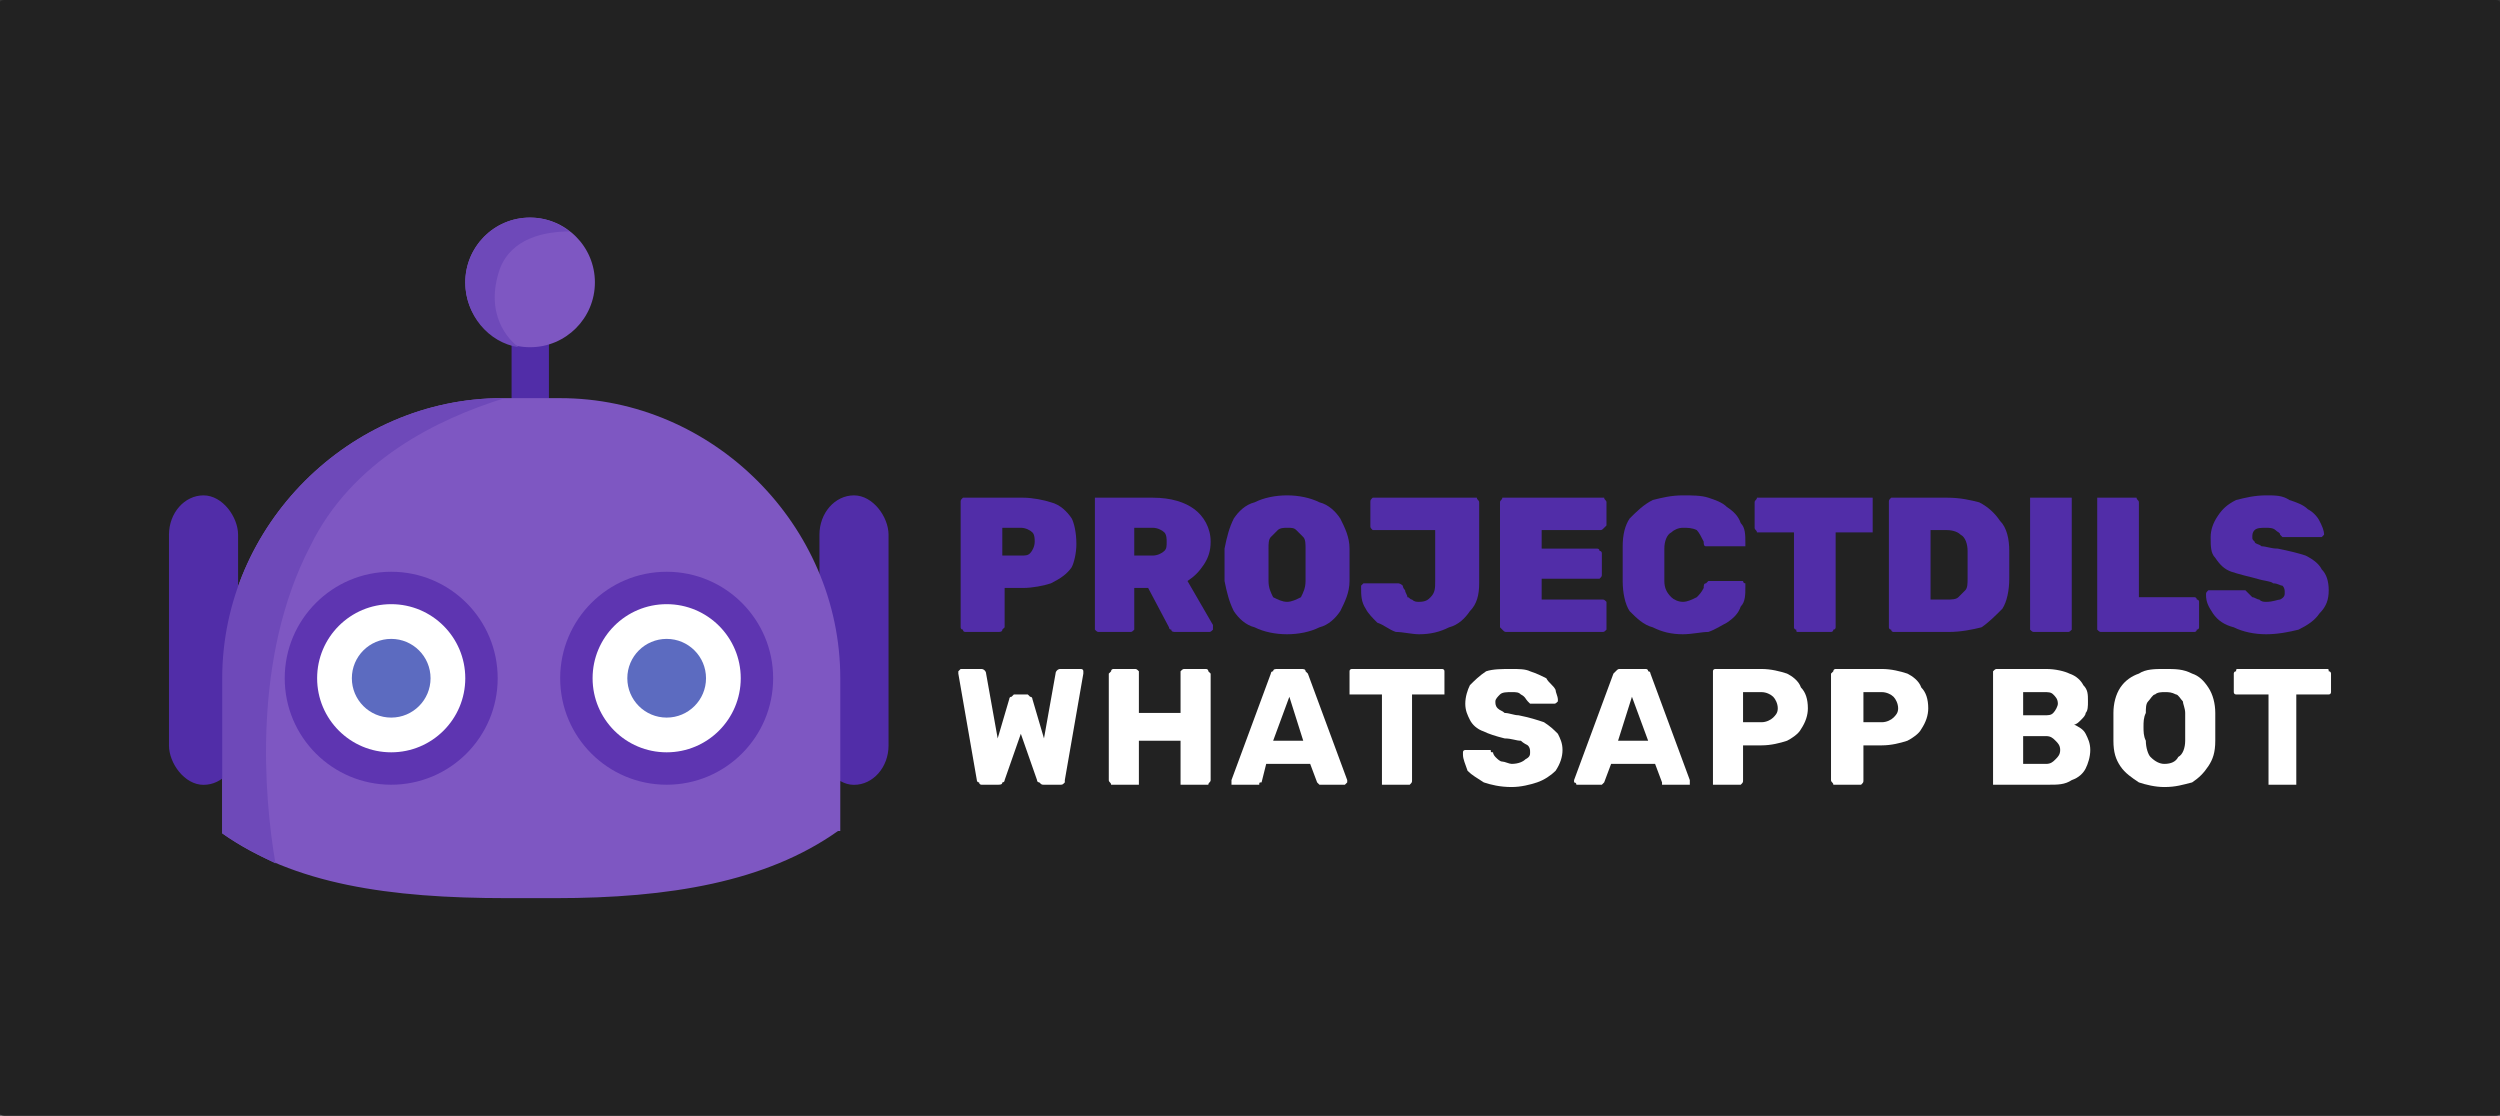 <?xml version="1.0" encoding="UTF-8"?>
<!DOCTYPE svg PUBLIC "-//W3C//DTD SVG 1.1//EN" "http://www.w3.org/Graphics/SVG/1.1/DTD/svg11.dtd">
<!-- Creator: CorelDRAW X7 -->
<svg xmlns="http://www.w3.org/2000/svg" xml:space="preserve" width="1080px" height="482px" version="1.1" style="shape-rendering:geometricPrecision; text-rendering:geometricPrecision; image-rendering:optimizeQuality; fill-rule:evenodd; clip-rule:evenodd"
viewBox="0 0 1080 482"
 xmlns:xlink="http://www.w3.org/1999/xlink">
 <rect x="0" y="0" width="1080" height="482" fill="#333333" stroke="none"/>
 <defs>
  <style type="text/css">
   <![CDATA[
    .fil0 {fill:#222222}
    .fil1 {fill:#512DA8}
    .fil5 {fill:#5C6BC0}
    .fil7 {fill:#5C6BC0}
    .fil3 {fill:#5E35B1}
    .fil6 {fill:#5E35B1}
    .fil9 {fill:#6E49B9}
    .fil8 {fill:#6E49B9}
    .fil2 {fill:#7E57C2}
    .fil4 {fill:white}
    .fil10 {fill:#512DA8;fill-rule:nonzero}
    .fil11 {fill:white;fill-rule:nonzero}
   ]]>
  </style>
 </defs>
 <g id="Layer_x0020_1">
  <rect class="fil0" width="1080" height="482" rx="2" ry="1"/>
  <g id="_649315112">
   <g>
    <rect class="fil1" x="221" y="139" width="16.136" height="41.954"/>
    <rect class="fil1" x="354" y="214" width="29.851" height="125.053" rx="15" ry="17"/>
    <path class="fil2" d="M217 172l25 0c66,0 121,55 121,121l0 66 -1 0c-31,22 -73,29 -122,29l-21 0c-51,0 -92,-6 -123,-28l0 -67c0,-66 55,-121 121,-121z"/>
    <circle class="fil3" cx="288" cy="293" r="46"/>
    <circle class="fil4" cx="288" cy="293" r="32"/>
    <circle class="fil5" cx="288" cy="293" r="17"/>
    <circle class="fil6" cx="169" cy="293" r="46"/>
    <circle class="fil4" cx="169" cy="293" r="32"/>
    <circle class="fil7" cx="169" cy="293" r="17"/>
    <circle class="fil2" cx="229" cy="122" r="28"/>
    <path class="fil8" d="M229 94c6,0 12,2 17,6 -11,0 -25,3 -30,16 -7,20 4,31 8,34 -13,-2 -23,-14 -23,-28 0,-15 12,-28 28,-28z"/>
    <rect class="fil1" x="73" y="214" width="29.851" height="125.053" rx="15" ry="17"/>
    <path class="fil9" d="M217 172l1 0c-29,9 -66,27 -84,64 -25,48 -20,108 -15,137 -8,-4 -16,-8 -23,-13l0 -67c0,-66 55,-121 121,-121z"/>
   </g>
   <g>
    <path class="fil10" d="M417 273c0,0 -1,0 -1,-1 -1,0 -1,-1 -1,-1l0 -54c0,-1 0,-1 1,-2 0,0 1,0 1,0l25 0c4,0 9,1 12,2 4,1 7,4 9,7 1,2 2,6 2,11 0,4 -1,8 -2,10 -2,3 -5,5 -9,7 -3,1 -8,2 -12,2l-8 0 0 17c0,0 -1,1 -1,1 0,1 -1,1 -2,1l-14 0zm16 -33l8 0c2,0 3,0 4,-1 1,-1 2,-3 2,-5 0,-1 0,-3 -1,-4 -1,-1 -3,-2 -5,-2l-8 0 0 12z"/>
    <path id="1" class="fil10" d="M475 273c-1,0 -1,0 -2,-1 0,0 0,-1 0,-1l0 -54c0,-1 0,-1 0,-2 1,0 1,0 2,0l23 0c8,0 14,2 18,5 4,3 7,8 7,14 0,4 -1,7 -3,10 -2,3 -4,5 -7,7l11 19c0,1 0,1 0,1 0,1 0,1 0,1 -1,1 -1,1 -2,1l-14 0c-1,0 -2,0 -2,-1 -1,0 -1,-1 -1,-1l-9 -17 -6 0 0 17c0,0 0,1 0,1 -1,1 -1,1 -2,1l-13 0zm15 -33l8 0c2,0 4,-1 5,-2 1,-1 1,-2 1,-4 0,-1 0,-3 -1,-4 -1,-1 -3,-2 -5,-2l-8 0 0 12z"/>
    <path id="2" class="fil10" d="M556 274c-5,0 -10,-1 -14,-3 -4,-1 -7,-4 -9,-7 -2,-4 -3,-8 -4,-13 0,-2 0,-4 0,-7 0,-2 0,-5 0,-7 1,-5 2,-9 4,-13 2,-3 5,-6 9,-7 4,-2 9,-3 14,-3 5,0 10,1 14,3 4,1 7,4 9,7 2,4 4,8 4,13 0,2 0,5 0,7 0,3 0,5 0,7 0,5 -2,9 -4,13 -2,3 -5,6 -9,7 -4,2 -9,3 -14,3zm0 -14c2,0 4,-1 6,-2 1,-2 2,-4 2,-7 0,-3 0,-5 0,-7 0,-2 0,-5 0,-7 0,-2 0,-4 -1,-5 -1,-1 -2,-2 -3,-3 -1,-1 -2,-1 -4,-1 -1,0 -3,0 -4,1 -1,1 -2,2 -3,3 -1,1 -1,3 -1,5 0,2 0,5 0,7 0,2 0,4 0,7 0,3 1,5 2,7 2,1 4,2 6,2z"/>
    <path id="3" class="fil10" d="M613 274c-3,0 -7,-1 -10,-1 -3,-1 -5,-3 -8,-4 -2,-2 -4,-4 -5,-6 -2,-3 -2,-6 -2,-9 0,0 0,-1 0,-1 1,-1 1,-1 1,-1l15 0c0,0 1,0 2,1 0,0 0,1 1,2 0,1 1,2 1,3 1,0 1,1 2,1 1,1 2,1 3,1 3,0 4,-1 5,-2 2,-2 2,-4 2,-7l0 -22 -26 0c0,0 -1,0 -1,0 -1,-1 -1,-1 -1,-2l0 -10c0,-1 0,-1 1,-2 0,0 1,0 1,0l42 0c1,0 2,0 2,0 0,1 1,1 1,2l0 35c0,5 -1,9 -4,12 -2,3 -5,6 -9,7 -4,2 -8,3 -13,3z"/>
    <path id="4" class="fil10" d="M651 273c-1,0 -1,0 -2,-1 0,0 -1,-1 -1,-1l0 -54c0,-1 1,-1 1,-2 1,0 1,0 2,0l40 0c1,0 1,0 2,0 0,1 1,1 1,2l0 10c0,0 -1,1 -1,1 -1,1 -1,1 -2,1l-25 0 0 8 24 0c0,0 1,0 1,1 1,0 1,1 1,1l0 9c0,1 0,1 -1,2 0,0 -1,0 -1,0l-24 0 0 9 26 0c1,0 1,0 2,1 0,0 0,0 0,1l0 10c0,0 0,1 0,1 -1,1 -1,1 -2,1l-41 0z"/>
    <path id="5" class="fil10" d="M727 274c-5,0 -9,-1 -13,-3 -4,-1 -7,-4 -10,-7 -2,-3 -3,-8 -3,-13 0,-2 0,-4 0,-7 0,-3 0,-5 0,-8 0,-5 1,-9 3,-12 3,-3 6,-6 10,-8 4,-1 8,-2 13,-2 4,0 8,0 11,1 3,1 6,2 8,4 3,2 5,4 6,7 2,2 2,5 2,9 0,0 0,0 0,1 -1,0 -1,0 -1,0l-15 0c0,0 -1,0 -1,0 -1,0 -1,-1 -1,-2 -1,-2 -2,-4 -3,-5 -2,-1 -4,-1 -6,-1 -2,0 -4,1 -5,2 -2,1 -3,4 -3,7 0,4 0,9 0,14 0,3 1,5 3,7 1,1 3,2 5,2 2,0 4,-1 6,-2 1,-1 2,-2 3,-4 0,-1 0,-2 1,-2 0,0 1,-1 1,-1l15 0c0,0 0,1 1,1 0,0 0,1 0,1 0,4 0,7 -2,9 -1,3 -3,5 -6,7 -2,1 -5,3 -8,4 -3,0 -7,1 -11,1z"/>
    <path id="6" class="fil10" d="M777 273c-1,0 -1,0 -1,-1 -1,0 -1,-1 -1,-1l0 -41 -14 0c-1,0 -2,0 -2,0 0,-1 -1,-1 -1,-2l0 -11c0,-1 1,-1 1,-2 0,0 1,0 2,0l46 0c1,0 1,0 2,0 0,1 0,1 0,2l0 11c0,1 0,1 0,2 -1,0 -1,0 -2,0l-14 0 0 41c0,0 0,1 -1,1 0,1 -1,1 -1,1l-14 0z"/>
    <path id="7" class="fil10" d="M818 273c0,0 -1,0 -1,-1 -1,0 -1,-1 -1,-1l0 -54c0,-1 0,-1 1,-2 0,0 1,0 1,0l23 0c6,0 10,1 14,2 4,2 7,5 9,8 3,3 4,8 4,13 0,2 0,4 0,6 0,2 0,4 0,6 0,5 -1,10 -3,13 -3,3 -6,6 -9,8 -4,1 -9,2 -14,2l-24 0zm16 -14l7 0c2,0 4,0 5,-1 1,-1 2,-2 3,-3 1,-1 1,-3 1,-5 0,-2 0,-3 0,-4 0,-2 0,-3 0,-4 0,-1 0,-3 0,-4 0,-3 -1,-6 -3,-7 -1,-1 -3,-2 -6,-2l-7 0 0 30z"/>
    <path id="8" class="fil10" d="M879 273c-1,0 -1,0 -2,-1 0,0 0,-1 0,-1l0 -54c0,-1 0,-1 0,-2 1,0 1,0 2,0l14 0c1,0 1,0 2,0 0,1 0,1 0,2l0 54c0,0 0,1 0,1 -1,1 -1,1 -2,1l-14 0z"/>
    <path id="9" class="fil10" d="M908 273c-1,0 -1,0 -2,-1 0,0 0,-1 0,-1l0 -54c0,-1 0,-1 0,-2 1,0 1,0 2,0l13 0c1,0 2,0 2,0 0,1 1,1 1,2l0 41 24 0c0,0 1,0 1,1 1,0 1,1 1,1l0 11c0,0 0,1 -1,1 0,1 -1,1 -1,1l-40 0z"/>
    <path id="10" class="fil10" d="M979 274c-5,0 -10,-1 -14,-3 -4,-1 -7,-3 -9,-6 -2,-3 -3,-5 -3,-8 0,-1 0,-1 1,-2 0,0 0,0 1,0l13 0c1,0 1,0 2,0 0,0 1,1 1,1 1,1 1,1 2,2 1,0 2,1 3,1 1,1 2,1 3,1 3,0 5,-1 6,-1 2,-1 2,-2 2,-3 0,-1 0,-2 -1,-3 -1,0 -2,-1 -4,-1 -1,-1 -4,-1 -7,-2 -4,-1 -8,-2 -11,-3 -3,-1 -5,-3 -7,-6 -2,-2 -2,-5 -2,-9 0,-3 1,-6 3,-9 2,-3 4,-5 8,-7 4,-1 8,-2 13,-2 4,0 7,0 10,2 3,1 6,2 8,4 2,1 4,3 5,5 1,2 2,4 2,6 0,0 -1,1 -1,1 0,0 -1,0 -1,0l-14 0c-1,0 -1,0 -2,0 0,0 0,0 -1,-1 0,-1 -1,-1 -2,-2 -1,-1 -3,-1 -4,-1 -2,0 -4,0 -5,1 -1,1 -1,2 -1,3 0,1 0,1 1,2 0,1 2,1 3,2 2,0 4,1 7,1 5,1 9,2 12,3 4,2 6,4 7,6 2,2 3,5 3,9 0,4 -1,7 -4,10 -2,3 -5,5 -9,7 -4,1 -9,2 -14,2z"/>
    <path class="fil11" d="M424 339c0,0 -1,0 -1,-1 -1,0 -1,-1 -1,-1l-8 -46c0,0 0,0 0,0 0,0 0,0 0,0 0,-1 0,-1 0,-1 1,-1 1,-1 1,-1l9 0c1,0 2,1 2,2l5 28 5 -17c0,0 0,-1 1,-1 0,0 1,-1 1,-1l6 0c0,0 1,1 1,1 1,0 1,1 1,1l5 17 5 -28c0,-1 1,-2 2,-2l9 0c0,0 1,0 1,1 0,0 0,0 0,1 0,0 0,0 0,0 0,0 0,0 0,0l-8 46c0,0 0,1 0,1 -1,1 -1,1 -2,1l-7 0c-1,0 -1,0 -2,-1 0,0 -1,0 -1,-1l-7 -20 -7 20c0,1 -1,1 -1,1 0,1 -1,1 -2,1l-7 0z"/>
    <path id="1" class="fil11" d="M481 339c0,0 -1,0 -1,0 0,-1 -1,-1 -1,-2l0 -46c0,0 1,-1 1,-1 0,-1 1,-1 1,-1l9 0c1,0 1,0 2,1 0,0 0,1 0,1l0 17 18 0 0 -17c0,0 0,-1 0,-1 1,-1 1,-1 2,-1l9 0c0,0 1,0 1,1 0,0 1,1 1,1l0 46c0,1 -1,1 -1,2 0,0 -1,0 -1,0l-9 0c-1,0 -1,0 -2,0 0,-1 0,-1 0,-2l0 -17 -18 0 0 17c0,1 0,1 0,2 -1,0 -1,0 -2,0l-9 0z"/>
    <path id="2" class="fil11" d="M533 339c0,0 0,0 -1,0 0,-1 0,-1 0,-1 0,-1 0,-1 0,-1l17 -46c0,0 0,-1 1,-1 0,-1 1,-1 2,-1l10 0c1,0 2,0 2,1 0,0 1,1 1,1l17 46c0,0 0,0 0,1 0,0 0,0 -1,1 0,0 0,0 -1,0l-9 0c0,0 -1,0 -1,0 -1,-1 -1,-1 -1,-1l-3 -8 -19 0 -2 8c-1,0 -1,0 -1,1 0,0 -1,0 -2,0l-9 0zm17 -19l13 0 -6 -19 -7 19z"/>
    <path id="3" class="fil11" d="M599 339c-1,0 -1,0 -2,0 0,-1 0,-1 0,-2l0 -37 -13 0c0,0 -1,0 -1,0 0,0 0,-1 0,-1l0 -8c0,0 0,-1 0,-1 0,-1 1,-1 1,-1l39 0c0,0 1,0 1,1 0,0 0,1 0,1l0 8c0,0 0,1 0,1 0,0 -1,0 -1,0l-13 0 0 37c0,1 0,1 -1,2 0,0 0,0 -1,0l-9 0z"/>
    <path id="4" class="fil11" d="M653 340c-5,0 -9,-1 -12,-2 -3,-2 -5,-3 -7,-5 -1,-3 -2,-5 -2,-7 0,-1 0,-1 0,-1 0,-1 1,-1 1,-1l9 0c1,0 1,0 2,0 0,1 0,1 1,1 0,1 1,2 1,2 1,1 2,2 3,2 1,0 3,1 4,1 3,0 5,-1 6,-2 2,-1 2,-2 2,-3 0,-1 0,-2 -1,-3 0,0 -2,-1 -3,-2 -2,0 -4,-1 -7,-1 -4,-1 -7,-2 -9,-3 -3,-1 -5,-3 -6,-5 -1,-2 -2,-4 -2,-7 0,-3 1,-6 2,-8 2,-2 4,-4 7,-6 3,-1 7,-1 11,-1 3,0 6,0 8,1 3,1 5,2 7,3 1,2 3,3 4,5 0,1 1,3 1,4 0,1 0,1 0,1 -1,1 -1,1 -2,1l-9 0c0,0 -1,0 -1,0 -1,-1 -1,-1 -1,-1 -1,-1 -1,-2 -3,-3 -1,-1 -2,-1 -4,-1 -2,0 -4,0 -5,1 -1,1 -2,2 -2,3 0,1 0,2 1,3 1,1 2,1 3,2 2,0 4,1 6,1 5,1 8,2 11,3 3,2 4,3 6,5 1,2 2,4 2,7 0,3 -1,6 -3,9 -2,2 -5,4 -8,5 -3,1 -7,2 -11,2z"/>
    <path id="5" class="fil11" d="M682 339c0,0 -1,0 -1,0 0,-1 -1,-1 -1,-1 0,-1 0,-1 0,-1l17 -46c0,0 1,-1 1,-1 1,-1 1,-1 2,-1l11 0c0,0 1,0 1,1 1,0 1,1 1,1l17 46c0,0 0,0 0,1 0,0 0,0 0,1 -1,0 -1,0 -1,0l-9 0c-1,0 -1,0 -2,0 0,-1 0,-1 0,-1l-3 -8 -19 0 -3 8c0,0 0,0 -1,1 0,0 -1,0 -1,0l-9 0zm17 -19l13 0 -7 -19 -6 19z"/>
    <path id="6" class="fil11" d="M741 339c0,0 -1,0 -1,0 0,-1 0,-1 0,-2l0 -46c0,0 0,-1 0,-1 0,-1 1,-1 1,-1l20 0c4,0 8,1 11,2 2,1 5,3 6,6 2,2 3,5 3,9 0,3 -1,6 -3,9 -1,2 -4,4 -6,5 -3,1 -7,2 -11,2l-8 0 0 15c0,1 0,1 -1,2 0,0 -1,0 -1,0l-10 0zm12 -27l8 0c2,0 4,-1 5,-2 1,-1 2,-2 2,-4 0,-2 -1,-4 -2,-5 -1,-1 -3,-2 -5,-2l-8 0 0 13z"/>
    <path id="7" class="fil11" d="M793 339c0,0 -1,0 -1,0 0,-1 -1,-1 -1,-2l0 -46c0,0 1,-1 1,-1 0,-1 1,-1 1,-1l20 0c4,0 8,1 11,2 2,1 5,3 6,6 2,2 3,5 3,9 0,3 -1,6 -3,9 -1,2 -4,4 -6,5 -3,1 -7,2 -11,2l-8 0 0 15c0,1 0,1 -1,2 0,0 -1,0 -1,0l-10 0zm12 -27l8 0c2,0 4,-1 5,-2 1,-1 2,-2 2,-4 0,-2 -1,-4 -2,-5 -1,-1 -3,-2 -5,-2l-8 0 0 13z"/>
    <path id="8" class="fil11" d="M863 339c-1,0 -1,0 -2,0 0,-1 0,-1 0,-2l0 -46c0,0 0,-1 0,-1 1,-1 1,-1 2,-1l21 0c4,0 8,1 10,2 3,1 5,3 6,5 2,2 2,4 2,7 0,2 0,4 -1,5 0,1 -1,2 -2,3 -1,1 -2,2 -3,2 2,1 4,2 5,4 1,2 2,4 2,7 0,3 -1,6 -2,8 -1,2 -3,4 -6,5 -3,2 -6,2 -10,2l-22 0zm11 -9l10 0c2,0 3,-1 4,-2 1,-1 2,-2 2,-4 0,-2 -1,-3 -2,-4 -1,-1 -2,-2 -4,-2l-10 0 0 12zm0 -21l9 0c2,0 3,0 4,-1 1,-1 2,-3 2,-4 0,-2 -1,-3 -2,-4 -1,-1 -2,-1 -4,-1l-9 0 0 10z"/>
    <path id="9" class="fil11" d="M935 340c-4,0 -8,-1 -11,-2 -3,-2 -6,-4 -8,-7 -2,-3 -3,-6 -3,-11 0,-2 0,-4 0,-6 0,-2 0,-4 0,-6 0,-4 1,-8 3,-11 2,-3 5,-5 8,-6 3,-2 7,-2 11,-2 5,0 8,0 12,2 3,1 5,3 7,6 2,3 3,7 3,11 0,2 0,4 0,6 0,2 0,4 0,6 0,5 -1,8 -3,11 -2,3 -4,5 -7,7 -4,1 -7,2 -12,2zm0 -10c3,0 5,-1 6,-3 2,-1 3,-4 3,-7 0,-2 0,-4 0,-6 0,-2 0,-4 0,-6 0,-2 -1,-4 -1,-5 -1,-1 -2,-3 -3,-3 -2,-1 -3,-1 -5,-1 -1,0 -3,0 -4,1 -1,0 -2,2 -3,3 -1,1 -1,3 -1,5 -1,2 -1,4 -1,6 0,2 0,4 1,6 0,3 1,6 2,7 2,2 4,3 6,3z"/>
    <path id="10" class="fil11" d="M981 339c0,0 -1,0 -1,0 0,-1 0,-1 0,-2l0 -37 -13 0c-1,0 -1,0 -1,0 -1,0 -1,-1 -1,-1l0 -8c0,0 0,-1 1,-1 0,-1 0,-1 1,-1l38 0c1,0 1,0 1,1 1,0 1,1 1,1l0 8c0,0 0,1 -1,1 0,0 0,0 -1,0l-13 0 0 37c0,1 0,1 0,2 0,0 -1,0 -1,0l-10 0z"/>
   </g>
  </g>
 </g>
</svg>
